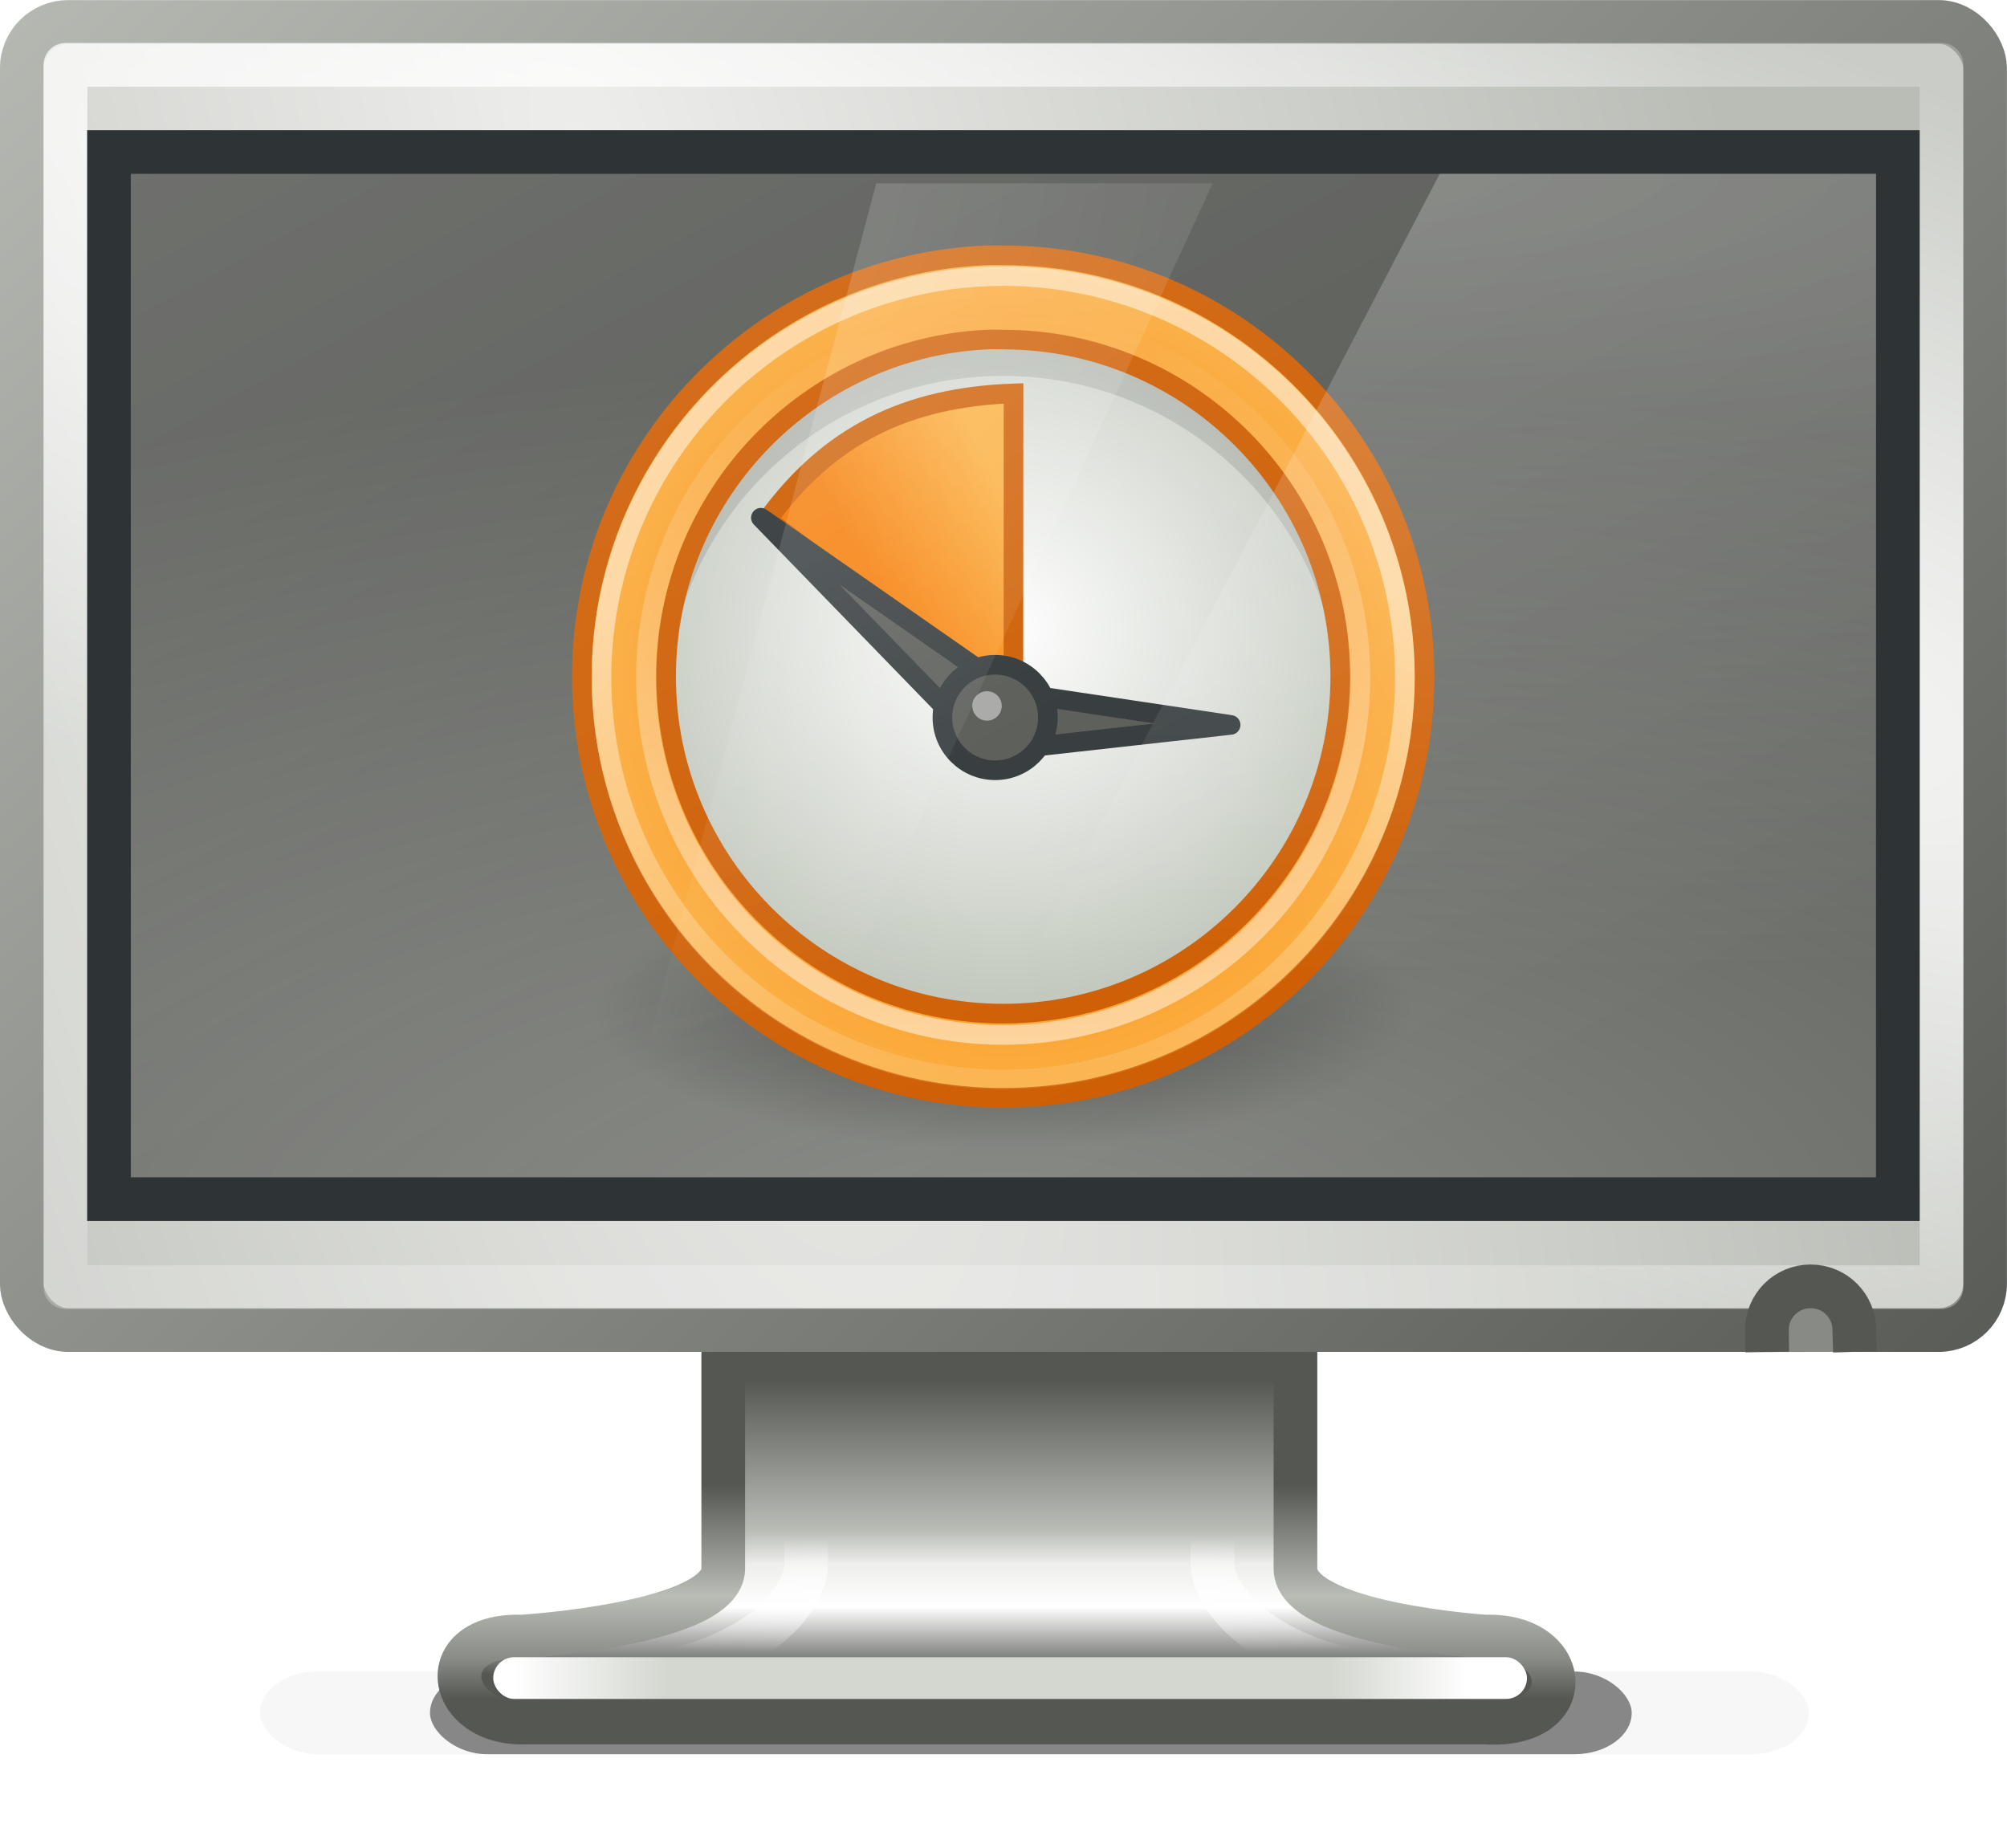 <?xml version="1.0" encoding="UTF-8" standalone="no"?>
<!-- Created with Inkscape (http://www.inkscape.org/) -->

<svg
   width="12.171mm"
   height="11.209mm"
   viewBox="0 0 12.171 11.209"
   version="1.1"
   id="svg1826"
   inkscape:version="1.1.2 (0a00cf5339, 2022-02-04)"
   sodipodi:docname="screentime.svg"
   xmlns:inkscape="http://www.inkscape.org/namespaces/inkscape"
   xmlns:sodipodi="http://sodipodi.sourceforge.net/DTD/sodipodi-0.dtd"
   xmlns:xlink="http://www.w3.org/1999/xlink"
   xmlns="http://www.w3.org/2000/svg"
   xmlns:svg="http://www.w3.org/2000/svg">
  <sodipodi:namedview
     id="namedview1828"
     pagecolor="#ffffff"
     bordercolor="#666666"
     borderopacity="1.0"
     inkscape:pageshadow="2"
     inkscape:pageopacity="0.0"
     inkscape:pagecheckerboard="0"
     inkscape:document-units="mm"
     showgrid="false"
     inkscape:zoom="12.172615"
     inkscape:cx="21.441572"
     inkscape:cy="19.469933"
     inkscape:window-width="1920"
     inkscape:window-height="1008"
     inkscape:window-x="0"
     inkscape:window-y="0"
     inkscape:window-maximized="1"
     inkscape:current-layer="layer1" />
  <defs
     id="defs1823">
    <filter
       inkscape:collect="always"
       id="filter11674"
       x="-0.1"
       width="1.201"
       y="-1.05"
       height="3.101">
      <feGaussianBlur
         inkscape:collect="always"
         stdDeviation="1.149"
         id="feGaussianBlur11676" />
      <feBlend
         inkscape:collect="always"
         mode="darken"
         in2="BackgroundImage"
         id="feBlend11678" />
    </filter>
    <filter
       inkscape:collect="always"
       id="filter11642"
       x="-0.067"
       width="1.133"
       y="-0.699"
       height="2.398">
      <feGaussianBlur
         inkscape:collect="always"
         stdDeviation="0.765"
         id="feGaussianBlur11644" />
    </filter>
    <linearGradient
       inkscape:collect="always"
       id="linearGradient4788-7">
      <stop
         style="stop-color:#ffffff;stop-opacity:1;"
         offset="0"
         id="stop4790-8" />
      <stop
         style="stop-color:#ffffff;stop-opacity:0;"
         offset="1"
         id="stop4792-6" />
    </linearGradient>
    <radialGradient
       inkscape:collect="always"
       xlink:href="#linearGradient4788-7"
       id="radialGradient10730"
       gradientUnits="userSpaceOnUse"
       gradientTransform="matrix(-0.621,2.7266188e-7,0.044,-0.442,231.909,114.008)"
       cx="326.021"
       cy="58"
       fx="326.021"
       fy="58"
       r="12.5" />
    <linearGradient
       inkscape:collect="always"
       xlink:href="#linearGradient4788-7"
       id="linearGradient10733"
       gradientUnits="userSpaceOnUse"
       gradientTransform="matrix(0.051,0,0,0.049,27.943,84.772)"
       x1="88"
       y1="44.5"
       x2="178"
       y2="202.5" />
    <radialGradient
       inkscape:collect="always"
       xlink:href="#linearGradient4788-7"
       id="radialGradient10736"
       gradientUnits="userSpaceOnUse"
       gradientTransform="matrix(1.699,1.5578667e-8,0,0.386,-518.975,65.934)"
       cx="327.5"
       cy="58"
       fx="327.5"
       fy="58"
       r="12.5" />
    <linearGradient
       id="linearGradient2699">
      <stop
         style="stop-color:#888a85;stop-opacity:1"
         offset="0"
         id="stop2701" />
      <stop
         style="stop-color:#555753;stop-opacity:1"
         offset="1"
         id="stop2703" />
    </linearGradient>
    <radialGradient
       inkscape:collect="always"
       xlink:href="#linearGradient2699"
       id="radialGradient10739"
       gradientUnits="userSpaceOnUse"
       gradientTransform="matrix(0.664,0,0,0.284,19.537,84.062)"
       cx="24.006"
       cy="37.922"
       fx="24.006"
       fy="37.922"
       r="19" />
    <linearGradient
       inkscape:collect="always"
       id="linearGradient4646">
      <stop
         style="stop-color:#ffffff;stop-opacity:1;"
         offset="0"
         id="stop4648" />
      <stop
         style="stop-color:#ffffff;stop-opacity:0.1"
         offset="1"
         id="stop4650" />
    </linearGradient>
    <radialGradient
       inkscape:collect="always"
       xlink:href="#linearGradient4646"
       id="radialGradient10744"
       gradientUnits="userSpaceOnUse"
       gradientTransform="matrix(-0.818,-0.281,0.057,-0.165,289.111,190.875)"
       cx="314.369"
       cy="75.284"
       fx="314.369"
       fy="75.284"
       r="22" />
    <linearGradient
       id="linearGradient5538"
       inkscape:collect="always">
      <stop
         id="stop5540"
         offset="0"
         style="stop-color:#555753;stop-opacity:1;" />
      <stop
         id="stop5542"
         offset="1"
         style="stop-color:#babdb6;stop-opacity:1" />
    </linearGradient>
    <linearGradient
       inkscape:collect="always"
       xlink:href="#linearGradient5538"
       id="linearGradient10749"
       gradientUnits="userSpaceOnUse"
       gradientTransform="matrix(0.265,0,0,0.265,-49.194,72.959)"
       x1="333.25"
       y1="97"
       x2="293"
       y2="54.018" />
    <linearGradient
       inkscape:collect="always"
       id="linearGradient4654">
      <stop
         style="stop-color:#eeeeec;stop-opacity:1"
         offset="0"
         id="stop4656" />
      <stop
         style="stop-color:#babdb6;stop-opacity:1"
         offset="1"
         id="stop4658" />
    </linearGradient>
    <radialGradient
       inkscape:collect="always"
       xlink:href="#linearGradient4654"
       id="radialGradient10747"
       gradientUnits="userSpaceOnUse"
       gradientTransform="matrix(0.298,1.112,-0.284,0.076,-43.099,-265.475)"
       cx="314.31"
       cy="61.655"
       fx="314.31"
       fy="61.655"
       r="23" />
    <linearGradient
       id="linearGradient2715-8">
      <stop
         id="stop2717-1"
         offset="0"
         style="stop-color:#ffffff;stop-opacity:1;" />
      <stop
         style="stop-color:#d3d7cf;stop-opacity:1"
         offset="0.162"
         id="stop2719-0" />
      <stop
         id="stop2721-2"
         offset="0.856"
         style="stop-color:#d3d7cf;stop-opacity:1" />
      <stop
         id="stop2723-8"
         offset="1"
         style="stop-color:#ffffff;stop-opacity:1" />
    </linearGradient>
    <linearGradient
       inkscape:collect="always"
       xlink:href="#linearGradient2715-8"
       id="linearGradient10530-4"
       gradientUnits="userSpaceOnUse"
       gradientTransform="matrix(0.348,0,0,0.253,-75.94,73.765)"
       x1="311.625"
       y1="93.5"
       x2="328.25"
       y2="93.5" />
    <radialGradient
       inkscape:collect="always"
       xlink:href="#linearGradient4788-7"
       id="radialGradient10533-9"
       gradientUnits="userSpaceOnUse"
       gradientTransform="matrix(0.633,0,0,0.042,-167.064,93.084)"
       cx="320.031"
       cy="91.506"
       fx="320.031"
       fy="91.506"
       r="8.438" />
    <linearGradient
       id="linearGradient2712-5">
      <stop
         id="stop2714-0"
         offset="0"
         style="stop-color:#555753;stop-opacity:1" />
      <stop
         style="stop-color:#babdb6;stop-opacity:1"
         offset="0.52"
         id="stop2716-3" />
      <stop
         id="stop2718-2"
         offset="0.817"
         style="stop-color:#888a85;stop-opacity:1" />
      <stop
         id="stop2720-7"
         offset="1"
         style="stop-color:#555753;stop-opacity:1" />
    </linearGradient>
    <linearGradient
       y2="93.876"
       x2="325.812"
       y1="86.909"
       x1="325.812"
       gradientTransform="matrix(0.342,0,0,0.186,-73.842,80.092)"
       gradientUnits="userSpaceOnUse"
       id="linearGradient10727"
       xlink:href="#linearGradient2712-5"
       inkscape:collect="always" />
    <linearGradient
       id="linearGradient10826">
      <stop
         style="stop-color:#555753;stop-opacity:1"
         offset="0"
         id="stop10828" />
      <stop
         id="stop10830"
         offset="0.514"
         style="stop-color:#babdb6;stop-opacity:1" />
      <stop
         style="stop-color:#eeeeec;stop-opacity:1"
         offset="0.628"
         id="stop10832" />
      <stop
         id="stop10834"
         offset="0.772"
         style="stop-color:#ffffff;stop-opacity:1" />
      <stop
         style="stop-color:#555753;stop-opacity:1"
         offset="1"
         id="stop10836" />
    </linearGradient>
    <linearGradient
       y2="93.069"
       x2="320.281"
       y1="83.457"
       x1="320.281"
       gradientTransform="matrix(0.342,0,0,0.186,-73.842,80.092)"
       gradientUnits="userSpaceOnUse"
       id="linearGradient10725"
       xlink:href="#linearGradient10826"
       inkscape:collect="always" />
    <linearGradient
       id="linearGradient3877">
      <stop
         style="stop-color:white;stop-opacity:1;"
         offset="0"
         id="stop3879" />
      <stop
         id="stop3895"
         offset="0.843"
         style="stop-color:white;stop-opacity:1;" />
      <stop
         style="stop-color:white;stop-opacity:0;"
         offset="1"
         id="stop3881" />
    </linearGradient>
    <linearGradient
       id="linearGradient3866">
      <stop
         id="stop3868"
         offset="0"
         style="stop-color:white;stop-opacity:1;" />
      <stop
         id="stop3870"
         offset="1"
         style="stop-color:#d3d7cf;stop-opacity:1" />
    </linearGradient>
    <linearGradient
       id="linearGradient2833">
      <stop
         style="stop-color:#edd400;stop-opacity:1"
         offset="0"
         id="stop2835" />
      <stop
         id="stop2841"
         offset="0.2"
         style="stop-color:#fce94f;stop-opacity:1;" />
      <stop
         style="stop-color:#fce94f;stop-opacity:1;"
         offset="0.5"
         id="stop2843" />
      <stop
         style="stop-color:#edd400;stop-opacity:1"
         offset="1"
         id="stop2837" />
    </linearGradient>
    <linearGradient
       id="linearGradient2817">
      <stop
         style="stop-color:white;stop-opacity:1;"
         offset="0"
         id="stop2819" />
      <stop
         id="stop3899"
         offset="0.506"
         style="stop-color:white;stop-opacity:1;" />
      <stop
         style="stop-color:#d3d7cf;stop-opacity:1"
         offset="1"
         id="stop2821" />
    </linearGradient>
    <linearGradient
       inkscape:collect="always"
       xlink:href="#linearGradient4788-7"
       id="linearGradient5969"
       gradientUnits="userSpaceOnUse"
       x1="21.348"
       y1="45.171"
       x2="21.348"
       y2="4.323" />
    <linearGradient
       inkscape:collect="always"
       xlink:href="#linearGradient4788-7"
       id="linearGradient5971"
       gradientUnits="userSpaceOnUse"
       x1="25.594"
       y1="20.927"
       x2="26.14"
       y2="51.027" />
    <linearGradient
       inkscape:collect="always"
       xlink:href="#linearGradient2276"
       id="linearGradient5978"
       gradientUnits="userSpaceOnUse"
       gradientTransform="matrix(2.742,0,0,2.839,-4.404,-5.256)"
       x1="7.274"
       y1="7.135"
       x2="9.814"
       y2="5.659" />
    <linearGradient
       id="linearGradient2276">
      <stop
         style="stop-color:#f57900;stop-opacity:1;"
         offset="0"
         id="stop2278" />
      <stop
         style="stop-color:#fcaf3e;stop-opacity:1;"
         offset="1"
         id="stop2280" />
    </linearGradient>
    <radialGradient
       inkscape:collect="always"
       xlink:href="#linearGradient2276"
       id="radialGradient5981"
       gradientUnits="userSpaceOnUse"
       gradientTransform="matrix(2.147,4.691471e-7,-4.692465e-7,2.147,1.426,0.431)"
       cx="10.5"
       cy="10.499"
       fx="10.5"
       fy="10.499"
       r="10.496" />
    <linearGradient
       id="linearGradient2322">
      <stop
         style="stop-color:white;stop-opacity:1;"
         offset="0"
         id="stop2324" />
      <stop
         style="stop-color:#c1c7bc;stop-opacity:1;"
         offset="1"
         id="stop2326" />
    </linearGradient>
    <radialGradient
       inkscape:collect="always"
       xlink:href="#linearGradient2322"
       id="radialGradient6177"
       gradientUnits="userSpaceOnUse"
       gradientTransform="matrix(0.404,0,0,0.428,4.301,2.477)"
       cx="10.783"
       cy="15.491"
       fx="10.783"
       fy="15.491"
       r="17.709" />
    <linearGradient
       inkscape:collect="always"
       id="linearGradient6917">
      <stop
         style="stop-color:#000000;stop-opacity:1;"
         offset="0"
         id="stop6919" />
      <stop
         style="stop-color:#000000;stop-opacity:0;"
         offset="1"
         id="stop6921" />
    </linearGradient>
    <radialGradient
       inkscape:collect="always"
       xlink:href="#linearGradient6917"
       id="radialGradient6175"
       gradientUnits="userSpaceOnUse"
       gradientTransform="matrix(1,0,0,0.289,0,19.829)"
       cx="16"
       cy="27.875"
       fx="16"
       fy="27.875"
       r="12.125" />
  </defs>
  <g
     inkscape:label="Layer 1"
     inkscape:groupmode="layer"
     id="layer1"
     transform="translate(-29.388,-87.251)">
    <g
       id="g2825">
      <g
         id="g11680"
         transform="matrix(0.265,0,0,0.191,-49.26,79.625)"
         style="display:inline;opacity:0.472;enable-background:new">
        <rect
           ry="1.814"
           rx="1.312"
           y="93"
           x="306.625"
           height="2.625"
           width="27.5"
           id="rect10838"
           style="display:inline;overflow:visible;visibility:visible;fill:#000000;fill-opacity:1;fill-rule:nonzero;stroke:none;stroke-width:1;marker:none;filter:url(#filter11642);enable-background:accumulate" />
        <rect
           transform="matrix(1.289,0,0,1,-92.505,0)"
           style="display:inline;overflow:visible;visibility:visible;opacity:0.259;fill:#000000;fill-opacity:1;fill-rule:nonzero;stroke:none;stroke-width:1;marker:none;filter:url(#filter11674);enable-background:accumulate"
           id="rect11646"
           width="27.5"
           height="2.625"
           x="306.625"
           y="93"
           rx="1.018"
           ry="1.814" />
      </g>
      <path
         sodipodi:nodetypes="ccccccccc"
         id="path2682-8"
         d="m 33.774,95.462 c 0,0 0,1.304 0,1.304 -0.008,0.336 -1.222,0.41 -1.222,0.41 -0.55,-0.018 -0.465,0.544 0.033,0.521 h 5.812 c 0.574,0.036 0.526,-0.538 0,-0.521 0,0 -1.146,-0.074 -1.153,-0.41 0,0 0,-1.304 0,-1.304 z"
         style="display:inline;fill:url(#linearGradient10725);fill-opacity:1;stroke:url(#linearGradient10727);stroke-width:0.265;stroke-linecap:round;stroke-linejoin:round;stroke-miterlimit:4;stroke-dasharray:none;stroke-dashoffset:0.5;stroke-opacity:1;enable-background:new" />
      <path
         sodipodi:nodetypes="ccccccc"
         id="path2692-7"
         d="m 34.277,95.655 c 0,0.278 0,1.08 0,1.08 0,0.227 -0.357,0.718 -1.465,0.716 h 5.425 c -1.117,0 -1.496,-0.489 -1.496,-0.716 0,0 0,-0.802 0,-1.08 z"
         style="display:inline;fill:none;stroke:url(#radialGradient10533-9);stroke-width:0.265;stroke-linecap:round;stroke-linejoin:round;stroke-miterlimit:4;stroke-dashoffset:0.5;stroke-opacity:1;enable-background:new" />
      <rect
         ry="0.127"
         rx="0.127"
         y="97.301"
         x="32.379"
         height="0.253"
         width="6.269"
         id="rect2694-8"
         style="display:inline;fill:url(#linearGradient10530-4);fill-opacity:1;stroke:none;stroke-width:0.265;enable-background:new" />
      <rect
         ry="0.281"
         rx="0.281"
         y="87.384"
         x="29.52"
         height="7.933"
         width="11.906"
         id="rect2722"
         style="fill:url(#radialGradient10747);fill-opacity:1;stroke:url(#linearGradient10749);stroke-width:0.265;stroke-linecap:round;stroke-linejoin:round;stroke-miterlimit:4;stroke-dasharray:none;stroke-dashoffset:0.5;stroke-opacity:1" />
      <rect
         ry="0"
         rx="0"
         y="87.644"
         x="29.785"
         height="7.413"
         width="11.377"
         id="rect4642"
         style="display:inline;fill:none;stroke:url(#radialGradient10744);stroke-width:0.265;stroke-linecap:round;stroke-linejoin:round;stroke-miterlimit:4;stroke-dasharray:none;stroke-dashoffset:0.5;stroke-opacity:1;enable-background:new" />
      <rect
         ry="0"
         rx="0"
         y="87.644"
         x="29.785"
         height="7.413"
         width="11.377"
         id="rect5043"
         style="display:inline;opacity:0.15;fill:none;stroke:#ffffff;stroke-width:0.265;stroke-linecap:round;stroke-linejoin:round;stroke-miterlimit:4;stroke-dasharray:none;stroke-dashoffset:0.5;stroke-opacity:1;enable-background:new" />
      <path
         sodipodi:nodetypes="cscss"
         id="rect5045"
         d="m 40.105,95.45 c 0,0 -0.002,-0.133 -0.002,-0.133 0,-0.147 0.118,-0.265 0.265,-0.265 0.147,0 0.265,0.118 0.265,0.265 0,0 0.004,0.132 0.004,0.132"
         style="fill:#888a85;fill-opacity:1;stroke:#555753;stroke-width:0.265;stroke-linecap:butt;stroke-linejoin:round;stroke-miterlimit:4;stroke-dashoffset:0.5;stroke-opacity:1" />
      <rect
         style="display:inline;fill:url(#radialGradient10739);fill-opacity:1;fill-rule:evenodd;stroke:#2e3436;stroke-width:0.265px;stroke-linecap:butt;stroke-linejoin:miter;stroke-opacity:1;enable-background:new"
         id="rect2716"
         width="10.848"
         height="6.35"
         x="30.049"
         y="88.173" />
      <g
         id="g6139"
         transform="matrix(0.119,0,0,0.119,32.619,88.62)">
        <ellipse
           transform="matrix(1.732,0,0,2,-3.711,-15.75)"
           id="path6156"
           style="display:inline;overflow:visible;visibility:visible;opacity:0.4;fill:url(#radialGradient6175);fill-opacity:1;fill-rule:nonzero;stroke:none;stroke-width:1;stroke-linecap:butt;stroke-linejoin:miter;stroke-miterlimit:4;stroke-dasharray:none;stroke-dashoffset:0;stroke-opacity:1;marker:none;marker-start:none;marker-mid:none;marker-end:none"
           cx="16"
           cy="27.875"
           rx="12.125"
           ry="3.5" />
        <ellipse
           transform="matrix(2.711,0,0,2.465,0.448,-1.842)"
           id="path6158"
           style="fill:url(#radialGradient6177);fill-opacity:1;stroke:#babdb6;stroke-width:0.387;stroke-linecap:round;stroke-linejoin:round;stroke-miterlimit:4;stroke-dasharray:none;stroke-opacity:1"
           cx="8.662"
           cy="10.078"
           rx="6.43"
           ry="7.1" />
        <path
           id="path6160"
           d="M 23.969,5.339 C 14.464,5.339 6.75,13.022 6.75,22.527 c 0,0.386 0.038,0.777 0.062,1.156 0.6,-8.96 8.044,-16.031 17.156,-16.031 9.112,0 16.556,7.071 17.156,16.031 0.025,-0.379 0.062,-0.771 0.062,-1.156 0,-9.505 -7.714,-17.188 -17.219,-17.188 z"
           style="opacity:0.119;fill:#000000;fill-opacity:1;stroke:none;stroke-width:1;stroke-linecap:round;stroke-linejoin:round;stroke-miterlimit:4;stroke-dasharray:none;stroke-opacity:1" />
        <path
           id="path6162"
           d="M 23.166,1.507 C 11.703,1.943 2.5,11.407 2.5,22.975 c 0,11.846 9.624,21.468 21.471,21.468 11.847,0 21.471,-9.623 21.471,-21.468 0,-11.846 -9.624,-21.468 -21.471,-21.468 -0.278,0 -0.53,-0.01 -0.805,0 z m -0.067,4.294 c 0.293,-0.015 0.576,0 0.872,0 9.486,0 17.177,7.698 17.177,17.175 0,9.477 -7.69,17.175 -17.177,17.175 -9.486,0 -17.177,-7.698 -17.177,-17.175 0,-9.181 7.228,-16.715 16.304,-17.175 z"
           style="fill:url(#radialGradient5981);fill-opacity:1;stroke:#ce5c00;stroke-width:1;stroke-linecap:round;stroke-linejoin:round;stroke-miterlimit:4;stroke-dasharray:none;stroke-opacity:1" />
        <path
           sodipodi:nodetypes="cccc"
           id="path6164"
           d="m 24.493,24.492 0.005,-15.949 C 19.056,8.736 15.099,10.659 11.949,14.988 Z"
           style="fill:url(#linearGradient5978);fill-opacity:1;fill-rule:evenodd;stroke:#ce5c00;stroke-width:1;stroke-linecap:butt;stroke-linejoin:miter;stroke-miterlimit:4;stroke-dasharray:none;stroke-opacity:1" />
        <circle
           transform="matrix(1.03,0,0,1.03,-0.233,-2.458)"
           id="path6166"
           style="display:inline;overflow:visible;visibility:visible;opacity:0.51;fill:none;fill-opacity:1;fill-rule:evenodd;stroke:url(#linearGradient5971);stroke-width:0.971;stroke-linecap:round;stroke-linejoin:round;stroke-miterlimit:4;stroke-dasharray:none;stroke-dashoffset:0;stroke-opacity:1;marker:none;marker-start:none;marker-mid:none;marker-end:none"
           cx="23.5"
           cy="24.75"
           r="19.875" />
        <path
           sodipodi:nodetypes="ccccc"
           id="path6168"
           d="m 11.624,14.88 11.581,11.933 12.357,-1.375 L 24.362,23.763 Z"
           style="fill:#555753;fill-opacity:1;fill-rule:evenodd;stroke:#2e3436;stroke-width:1;stroke-linecap:round;stroke-linejoin:round;stroke-miterlimit:4;stroke-dasharray:none;stroke-opacity:1" />
        <circle
           id="path6170"
           style="display:inline;overflow:visible;visibility:visible;fill:#555753;fill-opacity:1;fill-rule:evenodd;stroke:#2e3436;stroke-width:1;stroke-linecap:round;stroke-linejoin:round;stroke-miterlimit:4;stroke-dasharray:none;stroke-dashoffset:0;stroke-opacity:1;marker:none;marker-start:none;marker-mid:none;marker-end:none"
           cx="23.562"
           cy="25.062"
           r="2.688" />
        <circle
           transform="matrix(-0.6,0,0,-0.6,36.498,38.665)"
           id="path6172"
           style="display:inline;overflow:visible;visibility:visible;opacity:0.474;fill:#ffffff;fill-opacity:1;fill-rule:evenodd;stroke:none;stroke-width:1;stroke-linecap:round;stroke-linejoin:round;stroke-miterlimit:4;stroke-dasharray:none;stroke-dashoffset:0;stroke-opacity:1;marker:none;marker-start:none;marker-mid:none;marker-end:none"
           cx="22.25"
           cy="23.656"
           r="1.25" />
        <circle
           style="display:inline;overflow:visible;visibility:visible;opacity:0.51;fill:none;fill-opacity:1;fill-rule:evenodd;stroke:url(#linearGradient5969);stroke-width:1.092;stroke-linecap:round;stroke-linejoin:round;stroke-miterlimit:4;stroke-dasharray:none;stroke-dashoffset:0;stroke-opacity:1;marker:none;marker-start:none;marker-mid:none;marker-end:none"
           id="path5967"
           transform="matrix(0.916,0,0,0.916,2.445,0.363)"
           cx="23.5"
           cy="24.75"
           r="19.875" />
      </g>
      <path
         sodipodi:nodetypes="ccccc"
         id="rect4785"
         d="m 38.119,88.305 h 2.646 v 6.085 h -5.821 z"
         style="opacity:0.245;fill:url(#radialGradient10736);fill-opacity:1;stroke:none;stroke-width:0.265" />
      <rect
         y="88.305"
         x="30.181"
         height="6.085"
         width="10.583"
         id="rect3466"
         style="display:inline;opacity:0.15;fill:url(#linearGradient10733);fill-opacity:1;fill-rule:evenodd;stroke:none;stroke-width:0.265;enable-background:new" />
      <path
         sodipodi:nodetypes="ccccc"
         id="path10688-3"
         d="m 34.702,88.363 h 2.04 L 34.318,93.633 33.317,93.573 Z"
         style="display:inline;opacity:0.245;fill:url(#radialGradient10730);fill-opacity:1;stroke:none;stroke-width:0.265;enable-background:new" />
    </g>
  </g>
</svg>
